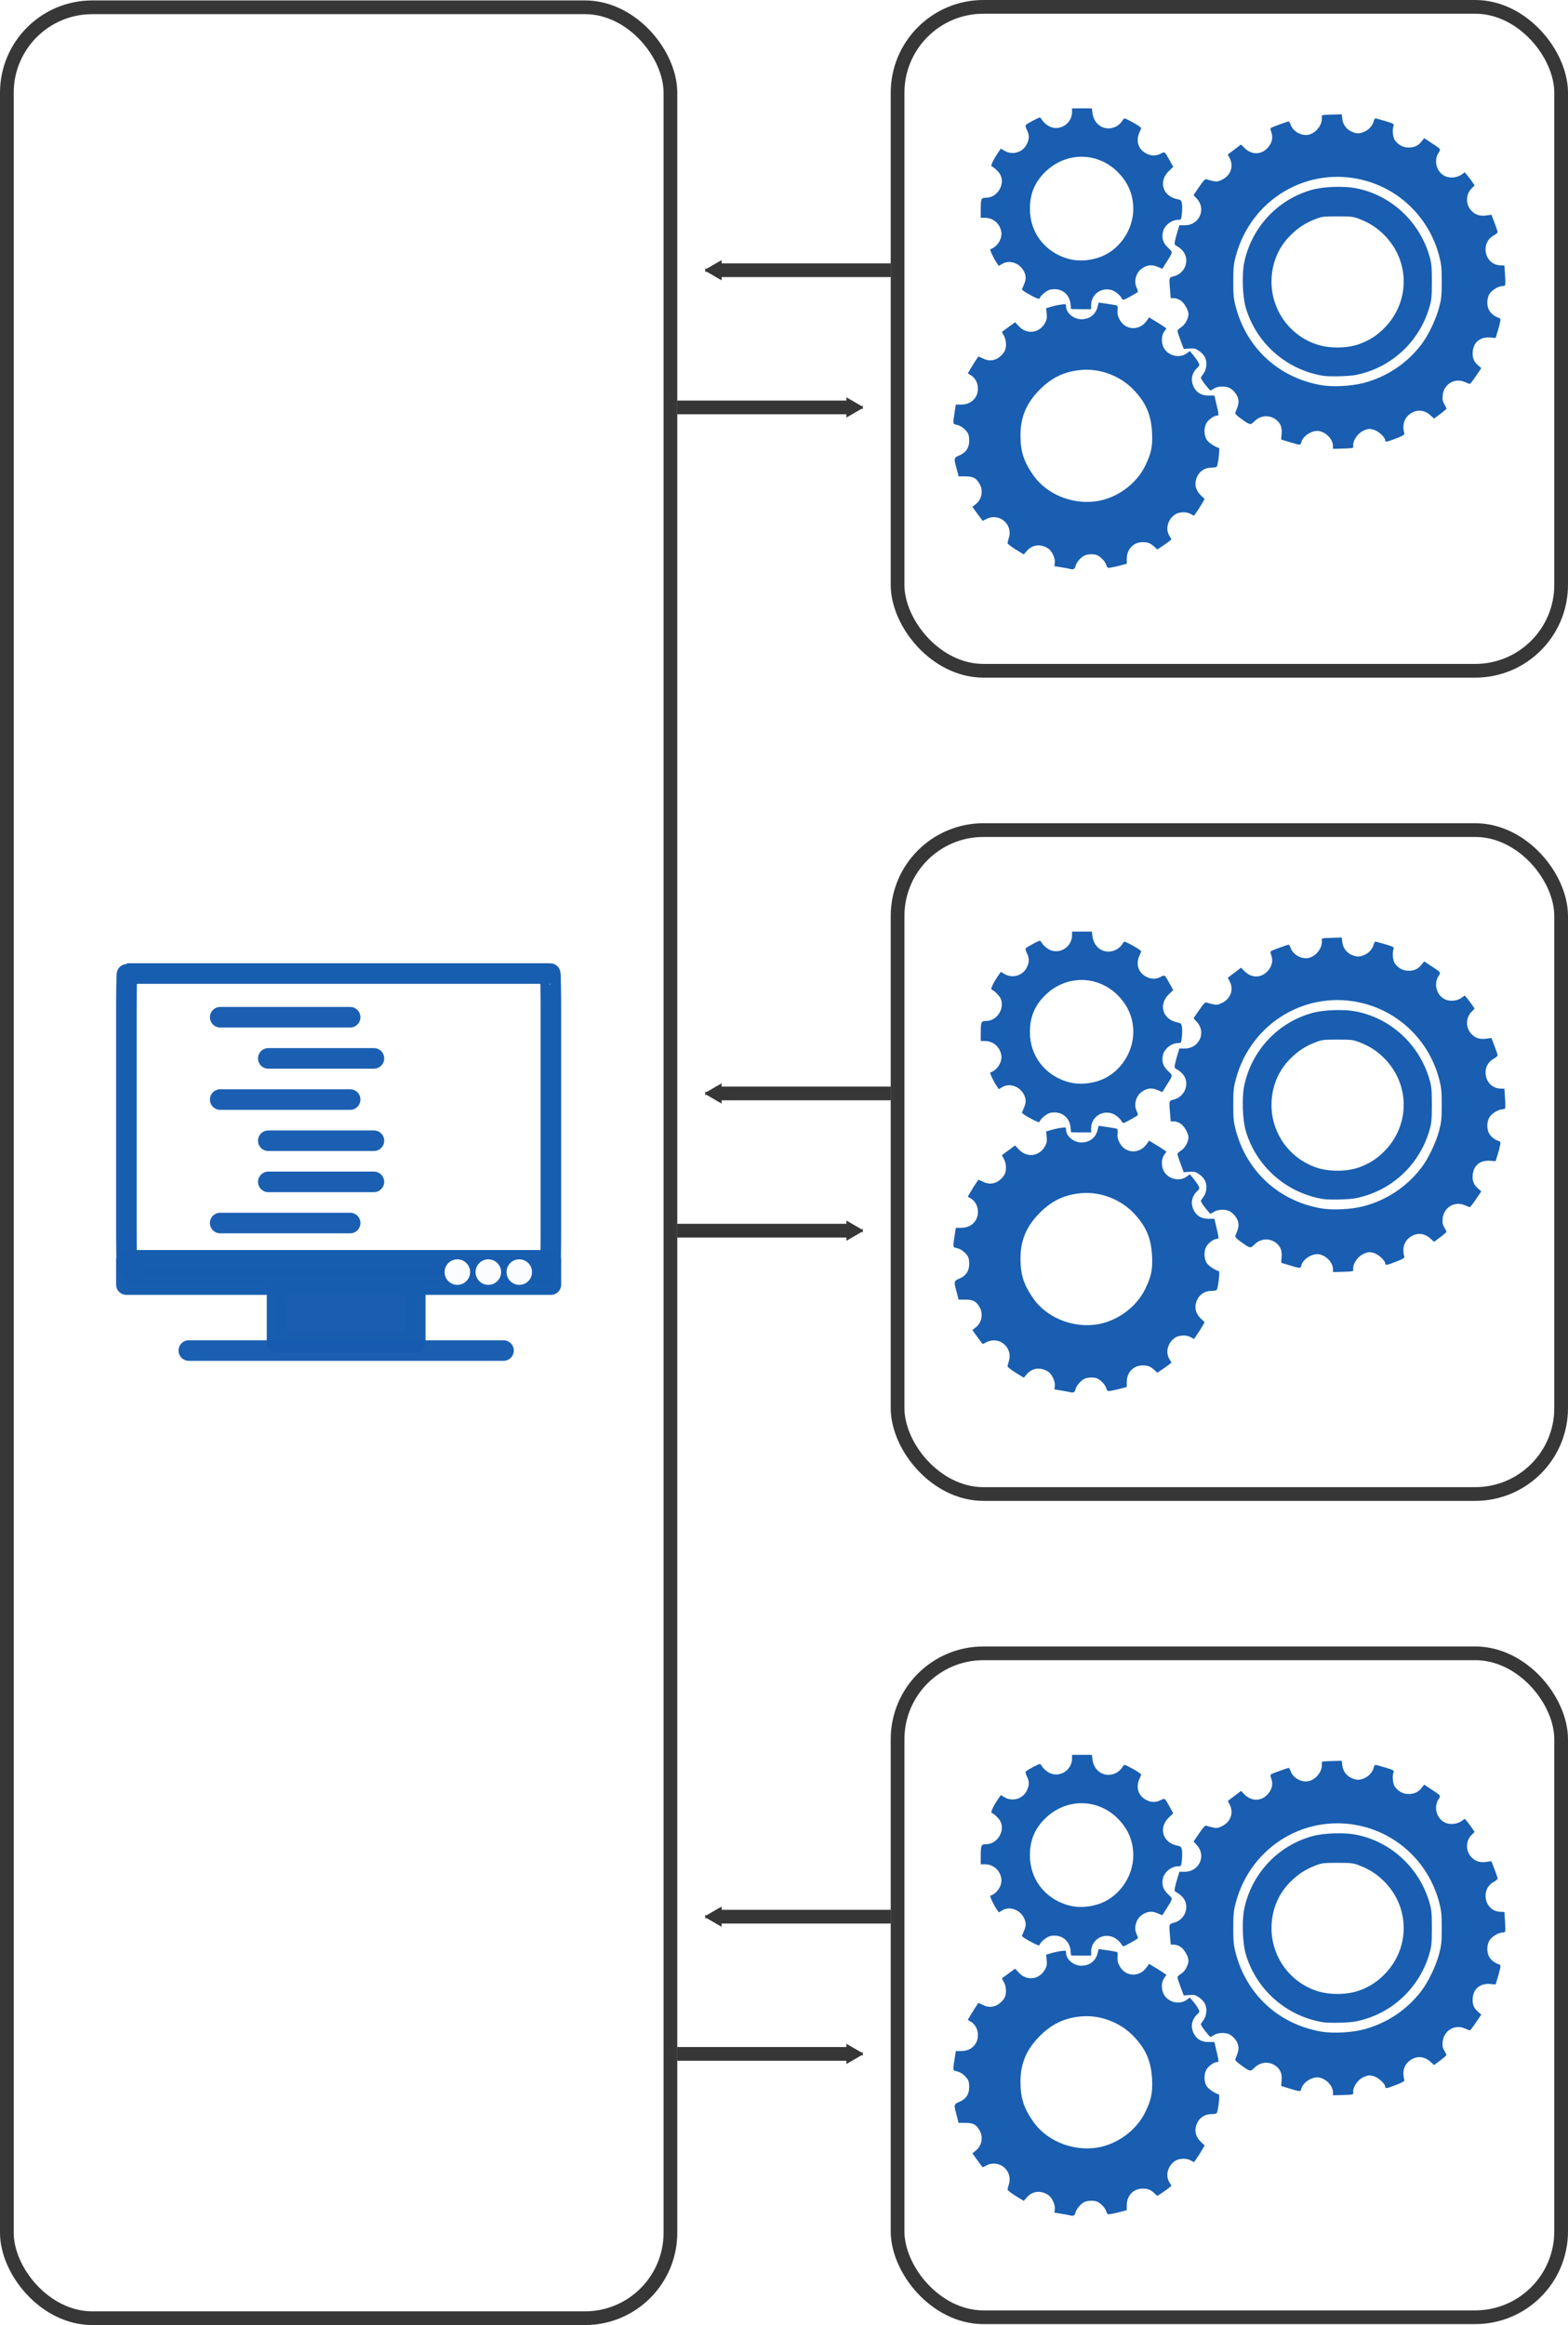 <?xml version="1.0" encoding="UTF-8" standalone="no"?>
<!-- Created with Inkscape (http://www.inkscape.org/) -->

<svg
   xmlns:dc="http://purl.org/dc/elements/1.1/"
   xmlns:cc="http://creativecommons.org/ns#"
   xmlns:rdf="http://www.w3.org/1999/02/22-rdf-syntax-ns#"
   xmlns:svg="http://www.w3.org/2000/svg"
   xmlns="http://www.w3.org/2000/svg"
   xmlns:sodipodi="http://sodipodi.sourceforge.net/DTD/sodipodi-0.dtd"
   xmlns:inkscape="http://www.inkscape.org/namespaces/inkscape"
   width="228.683mm"
   height="338.916mm"
   viewBox="0 0 810.293 1200.883"
   id="svg8537"
   version="1.1"
   inkscape:version="0.91 r13725"
   sodipodi:docname="multisys_central.svg">
  <defs
     id="defs8539">
    <marker
       inkscape:stockid="TriangleInM"
       orient="auto"
       refY="0"
       refX="0"
       id="TriangleInM"
       style="overflow:visible"
       inkscape:isstock="true">
      <path
         id="path13239"
         d="m 5.77,0 -8.65,5 0,-10 8.65,5 z"
         style="fill-rule:evenodd;stroke:#000000;stroke-width:1pt"
         transform="scale(-0.4,-0.4)"
         inkscape:connector-curvature="0" />
    </marker>
    <marker
       inkscape:stockid="TriangleOutM"
       orient="auto"
       refY="0"
       refX="0"
       id="TriangleOutM"
       style="overflow:visible"
       inkscape:isstock="true">
      <path
         id="path13248"
         d="m 5.77,0 -8.65,5 0,-10 8.65,5 z"
         style="fill-rule:evenodd;stroke:#000000;stroke-width:1pt"
         transform="scale(0.4,0.4)"
         inkscape:connector-curvature="0" />
    </marker>
    <marker
       inkscape:isstock="true"
       style="overflow:visible"
       id="marker16027"
       refX="0"
       refY="0"
       orient="auto"
       inkscape:stockid="TriangleOutM">
      <path
         inkscape:connector-curvature="0"
         transform="scale(0.4,0.4)"
         style="fill:#363636;fill-opacity:1;fill-rule:evenodd;stroke:#363636;stroke-width:1pt;stroke-opacity:1"
         d="m 5.77,0 -8.65,5 0,-10 8.65,5 z"
         id="path16029" />
    </marker>
    <marker
       inkscape:isstock="true"
       style="overflow:visible"
       id="marker15951"
       refX="0"
       refY="0"
       orient="auto"
       inkscape:stockid="TriangleOutM">
      <path
         inkscape:connector-curvature="0"
         transform="scale(0.4,0.4)"
         style="fill:#363636;fill-opacity:1;fill-rule:evenodd;stroke:#363636;stroke-width:1pt;stroke-opacity:1"
         d="m 5.77,0 -8.65,5 0,-10 8.65,5 z"
         id="path15953" />
    </marker>
    <marker
       inkscape:isstock="true"
       style="overflow:visible"
       id="marker15635"
       refX="0"
       refY="0"
       orient="auto"
       inkscape:stockid="TriangleOutM">
      <path
         inkscape:connector-curvature="0"
         transform="scale(0.4,0.4)"
         style="fill:#363636;fill-opacity:1;fill-rule:evenodd;stroke:#363636;stroke-width:1pt;stroke-opacity:1"
         d="m 5.77,0 -8.65,5 0,-10 8.65,5 z"
         id="path15637" />
    </marker>
    <marker
       inkscape:stockid="TriangleOutM"
       orient="auto"
       refY="0"
       refX="0"
       id="marker15293"
       style="overflow:visible"
       inkscape:isstock="true">
      <path
         id="path15295"
         d="m 5.77,0 -8.65,5 0,-10 8.65,5 z"
         style="fill:#363636;fill-opacity:1;fill-rule:evenodd;stroke:#363636;stroke-width:1pt;stroke-opacity:1"
         transform="scale(0.4,0.4)"
         inkscape:connector-curvature="0" />
    </marker>
    <marker
       inkscape:isstock="true"
       style="overflow:visible"
       id="marker15229"
       refX="0"
       refY="0"
       orient="auto"
       inkscape:stockid="TriangleInM">
      <path
         transform="scale(-0.4,-0.4)"
         style="fill:#363636;fill-opacity:1;fill-rule:evenodd;stroke:#363636;stroke-width:1pt;stroke-opacity:1"
         d="m 5.77,0 -8.65,5 0,-10 8.65,5 z"
         id="path15231"
         inkscape:connector-curvature="0" />
    </marker>
    <marker
       inkscape:stockid="TriangleOutM"
       orient="auto"
       refY="0"
       refX="0"
       id="marker13929"
       style="overflow:visible"
       inkscape:isstock="true"
       inkscape:collect="always">
      <path
         id="path13931"
         d="m 5.77,0 -8.65,5 0,-10 8.65,5 z"
         style="fill:#363636;fill-opacity:1;fill-rule:evenodd;stroke:#363636;stroke-width:1pt;stroke-opacity:1"
         transform="scale(0.4,0.4)"
         inkscape:connector-curvature="0" />
    </marker>
    <marker
       inkscape:isstock="true"
       style="overflow:visible"
       id="marker13791"
       refX="0"
       refY="0"
       orient="auto"
       inkscape:stockid="TriangleOutM">
      <path
         inkscape:connector-curvature="0"
         transform="scale(0.4,0.4)"
         style="fill:#363636;fill-opacity:1;fill-rule:evenodd;stroke:#363636;stroke-width:1pt;stroke-opacity:1"
         d="m 5.77,0 -8.65,5 0,-10 8.65,5 z"
         id="path13793" />
    </marker>
    <marker
       inkscape:isstock="true"
       style="overflow:visible"
       id="marker13581"
       refX="0"
       refY="0"
       orient="auto"
       inkscape:stockid="TriangleOutM">
      <path
         inkscape:connector-curvature="0"
         transform="scale(0.4,0.4)"
         style="fill:#363636;fill-opacity:1;fill-rule:evenodd;stroke:#363636;stroke-width:1pt;stroke-opacity:1"
         d="m 5.77,0 -8.65,5 0,-10 8.65,5 z"
         id="path13583" />
    </marker>
  </defs>
  <sodipodi:namedview
     id="base"
     pagecolor="#ffffff"
     bordercolor="#666666"
     borderopacity="1.0"
     inkscape:pageopacity="0.0"
     inkscape:pageshadow="2"
     inkscape:zoom="0.35"
     inkscape:cx="656.24973"
     inkscape:cy="581.29959"
     inkscape:document-units="px"
     inkscape:current-layer="layer1"
     showgrid="false"
     inkscape:window-width="1920"
     inkscape:window-height="1056"
     inkscape:window-x="0"
     inkscape:window-y="24"
     inkscape:window-maximized="1"
     fit-margin-top="0"
     fit-margin-left="0"
     fit-margin-right="0"
     fit-margin-bottom="0" />
  <g
     inkscape:label="Layer 1"
     inkscape:groupmode="layer"
     id="layer1"
     transform="translate(337.759,-145.934)">
    <rect
       style="opacity:0.99;fill:#000000;fill-opacity:0;stroke:#363636;stroke-width:7.087;stroke-linecap:round;stroke-linejoin:round;stroke-miterlimit:4;stroke-dasharray:none;stroke-dashoffset:0;stroke-opacity:1"
       id="rect8083"
       width="342.913"
       height="342.913"
       x="126.077"
       y="149.477"
       ry="44.375" />
    <path
       style="fill:#185daf;fill-opacity:0.992"
       d="m 214.949,439.717 c -0.285,-0.09 -2.162,-0.434 -4.171,-0.765 l -3.653,-0.602 0.202,-1.729 c 0.29,-2.48 -1.526,-6.256 -3.623,-7.535 -3.843,-2.344 -8,-1.825 -10.786,1.347 l -1.64,1.868 -4.242,-2.611 c -2.333,-1.436 -4.194,-2.922 -4.135,-3.301 0.059,-0.379 0.386,-1.633 0.726,-2.785 2.065,-6.993 -5.114,-12.945 -11.616,-9.63 l -1.925,0.982 -1.461,-1.889 c -0.803,-1.039 -2.004,-2.674 -2.669,-3.632 l -1.208,-1.743 1.695,-1.326 c 3.139,-2.456 4.024,-6.951 2.053,-10.418 -1.771,-3.115 -3.345,-3.96 -7.371,-3.96 l -3.516,0 -0.537,-2.075 c -0.295,-1.141 -0.754,-2.892 -1.019,-3.89 -0.874,-3.287 -0.672,-3.813 1.866,-4.856 3.495,-1.437 5.166,-3.909 5.166,-7.642 0,-2.205 -0.279,-3.358 -1.069,-4.417 -1.513,-2.027 -3.443,-3.357 -5.477,-3.776 -1.967,-0.405 -1.954,-0.304 -0.912,-6.926 l 0.551,-3.501 2.598,0 c 3.371,0 5.9,-1.237 7.515,-3.677 2.423,-3.661 1.358,-9.185 -2.194,-11.38 l -1.732,-1.07 1.588,-2.698 c 1.282,-2.179 2.579,-4.195 3.843,-5.976 0.065,-0.091 1.065,0.317 2.222,0.908 3.447,1.758 6.73,1.271 9.588,-1.423 0.813,-0.766 1.706,-1.977 1.985,-2.69 0.858,-2.197 0.595,-5.593 -0.589,-7.599 -0.606,-1.027 -1.034,-1.922 -0.951,-1.989 0.083,-0.067 1.641,-1.209 3.463,-2.538 l 3.312,-2.416 1.874,2.03 c 4.113,4.454 10.555,3.716 13.512,-1.546 0.99,-1.762 1.151,-2.629 0.914,-4.923 l -0.287,-2.785 2.616,-0.777 c 1.439,-0.427 3.756,-0.928 5.148,-1.113 2.414,-0.32 2.532,-0.279 2.534,0.898 0.006,3.405 3.89,6.674 7.933,6.678 4.21,0 7.335,-2.379 8.349,-6.365 l 0.572,-2.248 4.558,0.658 c 2.507,0.362 4.754,0.779 4.994,0.928 0.24,0.148 0.333,1.265 0.206,2.482 -0.169,1.628 0.087,2.828 0.97,4.544 3.009,5.845 10.448,6.178 14.221,0.639 l 1.091,-1.602 3.058,1.839 c 1.682,1.012 3.703,2.297 4.491,2.857 l 1.433,1.017 -1.155,1.623 c -1.588,2.23 -1.582,6.201 0.013,8.782 2.422,3.919 8.073,5.099 11.673,2.437 l 1.568,-1.159 1.708,2.028 c 0.939,1.115 2.106,2.764 2.592,3.663 0.881,1.628 0.877,1.642 -0.75,3.269 -2.862,2.862 -3.287,6.742 -1.128,10.293 1.54,2.533 3.893,3.73 7.335,3.732 l 2.939,0 1.081,4.603 c 1.31,5.578 1.315,5.77 0.173,5.773 -1.473,0 -4.21,1.935 -5.319,3.753 -1.458,2.391 -1.394,6.441 0.137,8.745 0.976,1.469 3.912,3.457 6.263,4.24 0.514,0.171 -0.276,7.506 -1.017,9.437 -0.163,0.424 -1.194,0.673 -2.79,0.673 -3.208,0 -5.888,1.585 -7.273,4.3 -1.865,3.655 -1.198,7.258 1.879,10.161 l 1.822,1.718 -1.433,2.473 c -0.788,1.36 -2.033,3.313 -2.767,4.34 l -1.334,1.868 -1.798,-0.992 c -2.245,-1.238 -6.186,-1.011 -8.19,0.473 -3.669,2.718 -4.817,7.428 -2.668,10.952 l 1.049,1.721 -1.181,0.997 c -0.649,0.548 -2.302,1.731 -3.671,2.629 l -2.49,1.633 -1.399,-1.305 c -2.091,-1.949 -3.399,-2.469 -6.216,-2.469 -4.688,0 -8.142,3.625 -8.147,8.55 l -0.002,2.585 -3.112,0.833 c -1.712,0.458 -3.975,0.97 -5.029,1.138 -1.806,0.287 -1.949,0.206 -2.476,-1.388 -0.579,-1.755 -2.556,-3.903 -4.52,-4.912 -1.588,-0.816 -5.126,-0.724 -6.87,0.177 -1.965,1.016 -4.171,3.709 -4.537,5.537 -0.283,1.417 -1.225,1.803 -3.02,1.238 z m 17.059,-35.527 c 9.392,-2.402 17.932,-9.246 22.023,-17.648 3.134,-6.437 3.881,-9.962 3.573,-16.846 -0.428,-9.562 -3.288,-16.096 -10.014,-22.883 -6.68,-6.74 -16.62,-10.509 -25.968,-9.846 -8.74,0.621 -15.481,3.685 -21.764,9.896 -7.178,7.095 -10.306,14.441 -10.269,24.12 0.031,8.275 1.762,13.543 6.773,20.611 7.545,10.642 22.553,15.946 35.646,12.597 z m 119.087,-27.765 c 0,-3.456 -3.342,-7.117 -7.154,-7.838 -3.472,-0.656 -8.395,2.436 -9.24,5.805 -0.394,1.568 -0.528,1.566 -5.946,-0.088 l -4.447,-1.357 0.232,-2.796 c 0.275,-3.313 -0.487,-5.446 -2.573,-7.2 -3.452,-2.905 -8.251,-2.653 -11.509,0.604 -2.073,2.073 -2.102,2.067 -7.196,-1.593 -2.05,-1.473 -2.871,-2.374 -2.65,-2.911 1.584,-3.861 1.861,-5.103 1.531,-6.863 -0.415,-2.211 -2.374,-4.761 -4.505,-5.863 -2.135,-1.104 -6.126,-0.965 -8.003,0.278 -0.856,0.567 -1.697,1.032 -1.868,1.034 -0.172,0 -1.436,-1.426 -2.809,-3.174 -1.706,-2.171 -2.346,-3.38 -2.021,-3.817 2.047,-2.758 2.497,-3.79 2.687,-6.149 0.25,-3.114 -1.004,-5.444 -4.039,-7.506 -1.494,-1.015 -2.301,-1.191 -4.709,-1.022 l -2.906,0.203 -1.632,-4.317 c -0.898,-2.374 -1.632,-4.639 -1.632,-5.033 0,-0.394 0.828,-1.204 1.839,-1.801 1.952,-1.152 3.834,-4.48 3.855,-6.817 0.018,-2.057 -2.144,-5.817 -4.085,-7.107 -0.969,-0.644 -2.51,-1.171 -3.425,-1.171 l -1.662,0 -0.335,-3.968 c -0.581,-6.873 -0.651,-6.624 2.05,-7.346 5.859,-1.567 8.297,-8.593 4.534,-13.065 -0.736,-0.875 -2.033,-1.949 -2.882,-2.389 -1.4,-0.724 -1.512,-0.97 -1.201,-2.629 0.189,-1.007 0.789,-3.273 1.333,-5.036 l 0.99,-3.205 2.801,0 c 7.401,0 11.184,-8.235 6.278,-13.666 l -1.764,-1.953 2.913,-4.258 c 2.214,-3.236 3.113,-4.171 3.747,-3.895 0.459,0.2 1.911,0.602 3.228,0.893 2.116,0.468 2.689,0.384 4.927,-0.725 4.376,-2.169 6.014,-6.825 3.876,-11.018 l -0.991,-1.943 3.407,-2.579 3.407,-2.579 1.824,1.824 c 3.47,3.47 8.262,3.591 11.576,0.292 2.5,-2.489 3.317,-5.414 2.321,-8.307 -0.657,-1.906 -0.644,-2.169 0.12,-2.568 1.098,-0.574 8.314,-3.162 8.817,-3.162 0.211,0 0.675,0.805 1.031,1.79 1.335,3.692 6.146,6.098 9.838,4.92 3.752,-1.196 6.702,-5.44 6.218,-8.943 -0.152,-1.099 0.023,-1.143 5.089,-1.285 l 5.247,-0.147 0.26,2.304 c 0.334,2.964 2.075,5.38 4.755,6.597 2.677,1.216 4.168,1.216 6.845,0 2.268,-1.03 4.068,-3.124 4.638,-5.397 0.193,-0.767 0.594,-1.395 0.892,-1.395 0.298,0 2.611,0.621 5.139,1.38 4.214,1.265 4.563,1.47 4.199,2.463 -0.74,2.017 -0.344,6.007 0.741,7.472 1.814,2.449 4.213,3.726 7.003,3.726 3.032,0 5.05,-0.946 6.808,-3.192 l 1.297,-1.657 3.287,2.173 c 5.709,3.774 5.408,3.356 4.027,5.59 -2.503,4.05 -0.829,9.822 3.436,11.846 2.53,1.2 6.252,0.867 8.544,-0.765 l 1.702,-1.212 1.256,1.518 c 0.691,0.835 1.833,2.364 2.539,3.397 l 1.284,1.879 -1.54,1.539 c -3.289,3.289 -3.172,8.678 0.258,11.913 2.015,1.9 4.343,2.511 7.67,2.012 l 2.283,-0.343 1.603,4.157 c 0.882,2.286 1.603,4.456 1.602,4.822 -5e-4,0.366 -0.869,1.132 -1.929,1.702 -7.298,3.928 -4.77,15.271 3.452,15.487 l 1.973,0.053 0.34,4.837 c 0.187,2.66 0.204,5.058 0.038,5.327 -0.166,0.269 -0.798,0.489 -1.405,0.489 -1.91,0 -5.272,1.988 -6.546,3.872 -1.473,2.176 -1.653,6.016 -0.397,8.445 0.889,1.718 2.94,3.39 4.913,4.003 1.069,0.332 1.174,0.597 0.874,2.197 -0.188,1.001 -0.79,3.273 -1.339,5.05 l -0.998,3.23 -2.787,-0.231 c -5.101,-0.423 -8.575,2.346 -9.042,7.207 -0.296,3.08 0.507,5.17 2.74,7.13 l 1.686,1.481 -2.777,4.093 c -1.527,2.251 -2.957,4.078 -3.176,4.06 -0.22,-0.018 -1.326,-0.451 -2.459,-0.962 -5.273,-2.381 -10.999,1.036 -11.562,6.899 -0.196,2.042 -0.012,3.017 0.85,4.477 0.606,1.027 1.101,2.063 1.101,2.304 0,0.241 -1.437,1.506 -3.193,2.811 l -3.192,2.372 -1.963,-1.774 c -3.3,-2.981 -7.529,-3.085 -10.947,-0.268 -2.718,2.24 -3.606,5.804 -2.446,9.822 0.155,0.536 -1.054,1.241 -4.191,2.443 -5.018,1.924 -5.705,2.038 -5.705,0.954 0,-1.533 -3.547,-4.77 -5.968,-5.448 -2.017,-0.565 -2.658,-0.533 -4.654,0.229 -3.456,1.32 -6.372,5.503 -5.875,8.428 0.144,0.848 -0.357,0.953 -5.157,1.087 l -5.316,0.148 0,-1.335 z m 15.759,-32.668 c 11.935,-3.106 22.485,-10.13 29.927,-19.924 3.581,-4.713 7.468,-12.812 9.114,-18.991 1.219,-4.577 1.379,-6.133 1.379,-13.473 0,-7.34 -0.159,-8.896 -1.379,-13.473 -5.097,-19.131 -19.906,-33.942 -38.864,-38.868 -28.994,-7.533 -58.257,9.733 -66.11,39.008 -1.189,4.431 -1.35,6.027 -1.35,13.332 0,7.305 0.162,8.901 1.35,13.332 5.685,21.192 22.179,36.268 43.91,40.135 5.926,1.055 15.656,0.578 22.023,-1.079 z m -20.945,-3.733 c -19.051,-3.164 -34.676,-17.016 -39.965,-35.43 -1.597,-5.561 -1.98,-16.9 -0.772,-22.863 3.704,-18.282 17.397,-32.951 35.319,-37.838 5.82,-1.587 16.039,-1.952 22.199,-0.792 18.217,3.429 33.122,17.165 38.307,35.301 1.026,3.591 1.186,5.336 1.186,12.966 0,7.63 -0.16,9.375 -1.186,12.966 -5.201,18.194 -19.987,31.791 -38.407,35.318 -3.481,0.666 -13.556,0.891 -16.681,0.372 z m 18.842,-16.412 c 5.047,-1.832 8.939,-4.315 12.773,-8.149 13.47,-13.47 13.47,-34.72 0,-48.19 -3.779,-3.778 -7.591,-6.23 -12.819,-8.242 -3.205,-1.234 -4.146,-1.346 -11.276,-1.346 -7.13,0 -8.072,0.112 -11.276,1.346 -5.363,2.064 -9.087,4.492 -13.184,8.592 -6.252,6.258 -9.636,14.578 -9.658,23.745 -0.036,14.719 9.375,27.806 23.335,32.452 6.575,2.188 15.742,2.102 22.105,-0.208 z m -149.049,-18.111 c -0.015,-0.07 -0.112,-1.126 -0.217,-2.344 -0.472,-5.456 -4.856,-8.712 -10.345,-7.683 -1.805,0.338 -5.076,2.938 -5.602,4.451 -0.222,0.639 -0.863,0.475 -3.58,-0.915 -1.82,-0.931 -3.838,-2.102 -4.483,-2.601 l -1.174,-0.908 1.116,-2.641 c 0.784,-1.856 1.017,-3.165 0.783,-4.401 -1.08,-5.715 -7.501,-8.996 -12.108,-6.187 l -1.665,1.015 -0.992,-1.406 c -1.666,-2.362 -3.873,-7.059 -3.393,-7.222 3.602,-1.217 6.238,-5.421 5.635,-8.989 -0.716,-4.237 -4.206,-7.238 -8.416,-7.238 l -2.212,0 0.007,-4.02 c 0.01,-5.939 0.195,-6.353 2.829,-6.353 5.707,0 9.906,-6.845 7.296,-11.893 -0.75,-1.451 -3.303,-3.897 -4.474,-4.287 -0.686,-0.229 0.806,-3.455 3.238,-7.006 l 1.494,-2.182 1.888,1.114 c 4.14,2.442 9.468,0.864 11.541,-3.418 1.346,-2.78 1.358,-4.745 0.047,-7.317 -0.639,-1.253 -0.85,-2.228 -0.558,-2.579 0.258,-0.311 2.026,-1.379 3.929,-2.374 3.358,-1.756 3.478,-1.779 4.059,-0.788 1.159,1.98 3.567,3.897 5.572,4.437 5.16,1.389 10.326,-2.613 10.326,-8.001 l 0,-1.867 5.12,0 5.12,0 0.336,2.531 c 0.838,6.319 6.748,9.61 12.233,6.811 1.111,-0.567 2.436,-1.734 2.944,-2.593 0.508,-0.859 1.132,-1.562 1.387,-1.562 0.62,0 6.012,2.911 7.488,4.042 l 1.174,0.9 -1.116,2.641 c -1.8,4.261 -0.325,8.518 3.654,10.549 2.584,1.318 4.964,1.345 7.44,0.082 2.208,-1.126 2.078,-1.223 4.68,3.498 l 1.82,3.301 -2.227,2.145 c -5.606,5.4 -3.214,13.149 4.506,14.597 1.641,0.308 1.922,0.583 2.221,2.179 0.189,1.005 0.183,3.317 -0.012,5.138 -0.346,3.231 -0.391,3.311 -1.867,3.311 -3.618,0 -7.349,3.031 -7.999,6.498 -0.598,3.19 0.187,5.497 2.692,7.9 2.604,2.499 2.664,2.004 -0.935,7.723 l -2.008,3.191 -2.505,-1.058 c -2.921,-1.234 -5.221,-1.004 -7.911,0.794 -3.259,2.177 -4.508,6.88 -2.737,10.306 0.452,0.874 0.627,1.775 0.389,2.001 -0.238,0.226 -2.037,1.287 -3.997,2.357 -3.393,1.852 -3.59,1.898 -4.114,0.955 -1.075,-1.933 -3.328,-3.758 -5.41,-4.382 -5.288,-1.584 -10.51,2.278 -10.51,7.774 l 0,2.1 -5.187,0 c -2.853,0 -5.198,-0.059 -5.213,-0.13 z m 13.839,-26.38 c 10.6,-3.274 18.343,-13.977 18.343,-25.355 0,-7.2 -2.64,-13.524 -7.848,-18.801 -10.391,-10.528 -26.454,-10.784 -37.257,-0.593 -5.705,5.382 -8.316,11.482 -8.316,19.433 0,11.96 7.322,21.838 18.931,25.539 4.969,1.584 10.545,1.507 16.147,-0.224 z"
       id="path9977"
       inkscape:connector-curvature="0" />
    <rect
       ry="44.375"
       y="574.674"
       x="126.077"
       height="342.913"
       width="342.913"
       id="rect13415"
       style="opacity:0.99;fill:#000000;fill-opacity:0;stroke:#363636;stroke-width:7.087;stroke-linecap:round;stroke-linejoin:round;stroke-miterlimit:4;stroke-dasharray:none;stroke-dashoffset:0;stroke-opacity:1" />
    <path
       inkscape:connector-curvature="0"
       id="path13417"
       d="m 214.949,864.914 c -0.285,-0.09 -2.162,-0.434 -4.171,-0.765 l -3.653,-0.602 0.202,-1.729 c 0.29,-2.48 -1.526,-6.256 -3.623,-7.535 -3.843,-2.344 -8,-1.825 -10.786,1.347 l -1.64,1.868 -4.242,-2.611 c -2.333,-1.436 -4.194,-2.922 -4.135,-3.301 0.059,-0.379 0.386,-1.633 0.726,-2.785 2.065,-6.993 -5.114,-12.945 -11.616,-9.63 l -1.925,0.982 -1.461,-1.889 c -0.803,-1.039 -2.004,-2.674 -2.669,-3.632 l -1.208,-1.743 1.695,-1.326 c 3.139,-2.456 4.024,-6.951 2.053,-10.418 -1.771,-3.115 -3.345,-3.96 -7.371,-3.96 l -3.516,0 -0.537,-2.075 c -0.295,-1.141 -0.754,-2.892 -1.019,-3.89 -0.874,-3.287 -0.672,-3.813 1.866,-4.856 3.495,-1.437 5.166,-3.909 5.166,-7.642 0,-2.205 -0.279,-3.358 -1.069,-4.417 -1.513,-2.027 -3.443,-3.357 -5.477,-3.776 -1.967,-0.405 -1.954,-0.304 -0.912,-6.926 l 0.551,-3.501 2.598,0 c 3.371,0 5.9,-1.237 7.515,-3.677 2.423,-3.661 1.358,-9.185 -2.194,-11.38 l -1.732,-1.07 1.588,-2.698 c 1.282,-2.179 2.579,-4.195 3.843,-5.976 0.065,-0.091 1.065,0.317 2.222,0.908 3.447,1.758 6.73,1.271 9.588,-1.423 0.813,-0.766 1.706,-1.977 1.985,-2.69 0.858,-2.197 0.595,-5.593 -0.589,-7.599 -0.606,-1.027 -1.034,-1.922 -0.951,-1.989 0.083,-0.067 1.641,-1.209 3.463,-2.538 l 3.312,-2.416 1.874,2.03 c 4.113,4.454 10.555,3.716 13.512,-1.546 0.99,-1.762 1.151,-2.629 0.914,-4.923 l -0.287,-2.785 2.616,-0.777 c 1.439,-0.427 3.756,-0.928 5.148,-1.113 2.414,-0.32 2.532,-0.279 2.534,0.898 0.006,3.405 3.89,6.674 7.933,6.678 4.21,0 7.335,-2.379 8.349,-6.365 l 0.572,-2.248 4.558,0.658 c 2.507,0.362 4.754,0.779 4.994,0.928 0.24,0.148 0.333,1.265 0.206,2.482 -0.169,1.628 0.087,2.828 0.97,4.544 3.009,5.845 10.447,6.178 14.221,0.639 l 1.091,-1.602 3.058,1.839 c 1.682,1.012 3.703,2.297 4.491,2.857 l 1.433,1.017 -1.155,1.623 c -1.588,2.23 -1.582,6.201 0.013,8.782 2.422,3.919 8.073,5.099 11.673,2.437 l 1.568,-1.159 1.708,2.028 c 0.939,1.115 2.106,2.764 2.592,3.663 0.881,1.628 0.877,1.642 -0.75,3.269 -2.862,2.862 -3.287,6.742 -1.128,10.293 1.54,2.533 3.893,3.73 7.335,3.732 l 2.939,0 1.081,4.603 c 1.31,5.578 1.315,5.77 0.173,5.773 -1.473,0 -4.21,1.935 -5.319,3.753 -1.458,2.391 -1.394,6.441 0.137,8.745 0.976,1.469 3.912,3.457 6.263,4.24 0.514,0.171 -0.276,7.506 -1.017,9.437 -0.163,0.424 -1.194,0.673 -2.79,0.673 -3.208,0 -5.888,1.585 -7.273,4.3 -1.865,3.655 -1.198,7.258 1.879,10.161 l 1.822,1.718 -1.433,2.473 c -0.788,1.36 -2.033,3.313 -2.767,4.34 l -1.334,1.868 -1.798,-0.992 c -2.245,-1.238 -6.186,-1.011 -8.19,0.473 -3.669,2.718 -4.817,7.428 -2.668,10.952 l 1.049,1.721 -1.181,0.997 c -0.649,0.548 -2.302,1.731 -3.671,2.629 l -2.49,1.633 -1.399,-1.305 c -2.091,-1.949 -3.399,-2.469 -6.216,-2.469 -4.688,0 -8.142,3.625 -8.147,8.55 l -0.002,2.585 -3.112,0.833 c -1.712,0.458 -3.975,0.97 -5.029,1.138 -1.806,0.287 -1.949,0.206 -2.476,-1.388 -0.579,-1.755 -2.556,-3.903 -4.52,-4.912 -1.588,-0.816 -5.126,-0.724 -6.87,0.177 -1.965,1.016 -4.171,3.709 -4.537,5.537 -0.283,1.417 -1.225,1.803 -3.02,1.238 z m 17.059,-35.527 c 9.392,-2.402 17.932,-9.246 22.023,-17.648 3.134,-6.437 3.881,-9.962 3.573,-16.846 -0.428,-9.562 -3.288,-16.096 -10.014,-22.883 -6.68,-6.74 -16.62,-10.509 -25.968,-9.846 -8.74,0.621 -15.481,3.685 -21.764,9.896 -7.178,7.095 -10.306,14.441 -10.269,24.12 0.031,8.275 1.762,13.543 6.773,20.611 7.545,10.642 22.553,15.946 35.646,12.597 z m 119.087,-27.765 c 0,-3.456 -3.342,-7.117 -7.154,-7.838 -3.472,-0.656 -8.395,2.436 -9.24,5.806 -0.394,1.568 -0.528,1.566 -5.946,-0.088 l -4.447,-1.357 0.232,-2.796 c 0.275,-3.313 -0.487,-5.446 -2.573,-7.2 -3.452,-2.905 -8.251,-2.653 -11.509,0.604 -2.073,2.073 -2.102,2.067 -7.196,-1.593 -2.05,-1.473 -2.871,-2.374 -2.65,-2.911 1.584,-3.861 1.861,-5.103 1.531,-6.863 -0.415,-2.211 -2.374,-4.761 -4.505,-5.863 -2.135,-1.104 -6.126,-0.965 -8.003,0.278 -0.856,0.567 -1.697,1.032 -1.868,1.034 -0.172,0 -1.436,-1.426 -2.809,-3.174 -1.706,-2.171 -2.346,-3.38 -2.021,-3.817 2.047,-2.758 2.497,-3.79 2.687,-6.149 0.25,-3.114 -1.004,-5.444 -4.039,-7.506 -1.494,-1.015 -2.301,-1.191 -4.709,-1.022 l -2.906,0.203 -1.632,-4.317 c -0.898,-2.374 -1.632,-4.639 -1.632,-5.033 0,-0.394 0.828,-1.204 1.839,-1.801 1.952,-1.152 3.834,-4.48 3.855,-6.817 0.018,-2.057 -2.144,-5.817 -4.085,-7.107 -0.969,-0.644 -2.51,-1.171 -3.425,-1.171 l -1.662,0 -0.335,-3.968 c -0.581,-6.873 -0.651,-6.624 2.05,-7.346 5.859,-1.567 8.297,-8.593 4.534,-13.065 -0.736,-0.875 -2.033,-1.949 -2.882,-2.389 -1.4,-0.724 -1.512,-0.97 -1.201,-2.629 0.189,-1.007 0.789,-3.273 1.333,-5.036 l 0.99,-3.205 2.801,0 c 7.401,0 11.184,-8.235 6.278,-13.666 l -1.764,-1.953 2.913,-4.258 c 2.214,-3.236 3.113,-4.171 3.747,-3.895 0.459,0.2 1.911,0.602 3.228,0.893 2.116,0.468 2.689,0.384 4.927,-0.725 4.376,-2.169 6.014,-6.825 3.876,-11.018 l -0.991,-1.943 3.407,-2.579 3.407,-2.579 1.824,1.824 c 3.47,3.47 8.262,3.591 11.576,0.292 2.5,-2.489 3.317,-5.414 2.321,-8.307 -0.657,-1.906 -0.644,-2.169 0.12,-2.568 1.098,-0.574 8.314,-3.162 8.817,-3.162 0.211,0 0.675,0.805 1.031,1.79 1.335,3.692 6.146,6.098 9.838,4.92 3.752,-1.196 6.702,-5.44 6.218,-8.943 -0.152,-1.099 0.023,-1.143 5.089,-1.285 l 5.247,-0.147 0.26,2.304 c 0.334,2.964 2.075,5.38 4.755,6.597 2.677,1.216 4.168,1.216 6.845,0 2.268,-1.03 4.068,-3.124 4.638,-5.397 0.193,-0.767 0.594,-1.395 0.892,-1.395 0.298,0 2.611,0.621 5.139,1.38 4.214,1.265 4.563,1.47 4.199,2.463 -0.74,2.017 -0.344,6.007 0.741,7.472 1.814,2.449 4.213,3.726 7.003,3.726 3.032,0 5.05,-0.946 6.808,-3.192 l 1.297,-1.657 3.287,2.173 c 5.709,3.774 5.408,3.356 4.027,5.59 -2.503,4.05 -0.829,9.822 3.436,11.846 2.53,1.2 6.252,0.867 8.544,-0.765 l 1.702,-1.212 1.256,1.518 c 0.691,0.835 1.833,2.364 2.539,3.397 l 1.284,1.879 -1.54,1.539 c -3.289,3.289 -3.172,8.678 0.258,11.913 2.015,1.9 4.343,2.511 7.67,2.012 l 2.283,-0.343 1.603,4.157 c 0.882,2.286 1.603,4.456 1.602,4.822 -5e-4,0.366 -0.869,1.132 -1.929,1.702 -7.298,3.928 -4.77,15.271 3.452,15.487 l 1.973,0.053 0.34,4.837 c 0.187,2.66 0.204,5.058 0.038,5.327 -0.166,0.269 -0.798,0.489 -1.405,0.489 -1.91,0 -5.272,1.988 -6.546,3.872 -1.473,2.176 -1.653,6.016 -0.397,8.445 0.889,1.718 2.94,3.39 4.913,4.003 1.069,0.332 1.174,0.597 0.874,2.197 -0.188,1.001 -0.79,3.273 -1.339,5.05 l -0.998,3.23 -2.787,-0.231 c -5.101,-0.423 -8.575,2.346 -9.042,7.207 -0.296,3.08 0.507,5.17 2.74,7.13 l 1.686,1.481 -2.777,4.093 c -1.527,2.251 -2.957,4.078 -3.176,4.06 -0.22,-0.018 -1.326,-0.451 -2.459,-0.962 -5.273,-2.381 -10.999,1.036 -11.562,6.899 -0.196,2.042 -0.012,3.017 0.85,4.477 0.606,1.027 1.101,2.063 1.101,2.304 0,0.241 -1.437,1.506 -3.193,2.811 l -3.192,2.372 -1.963,-1.774 c -3.3,-2.981 -7.529,-3.085 -10.947,-0.268 -2.718,2.24 -3.606,5.804 -2.446,9.822 0.155,0.536 -1.054,1.241 -4.191,2.443 -5.018,1.924 -5.705,2.038 -5.705,0.954 0,-1.533 -3.547,-4.77 -5.968,-5.448 -2.017,-0.565 -2.658,-0.533 -4.654,0.229 -3.456,1.32 -6.372,5.503 -5.875,8.428 0.144,0.848 -0.357,0.953 -5.157,1.087 l -5.316,0.148 0,-1.335 z m 15.758,-32.668 c 11.935,-3.106 22.485,-10.13 29.927,-19.924 3.581,-4.713 7.468,-12.812 9.114,-18.991 1.219,-4.577 1.379,-6.133 1.379,-13.473 0,-7.34 -0.159,-8.896 -1.379,-13.473 -5.097,-19.131 -19.906,-33.942 -38.865,-38.868 -28.994,-7.533 -58.257,9.733 -66.11,39.008 -1.189,4.431 -1.35,6.027 -1.35,13.332 0,7.305 0.162,8.901 1.35,13.332 5.685,21.192 22.179,36.268 43.91,40.135 5.926,1.055 15.656,0.578 22.023,-1.079 z m -20.945,-3.733 c -19.051,-3.164 -34.676,-17.016 -39.965,-35.43 -1.597,-5.561 -1.98,-16.9 -0.772,-22.863 3.704,-18.282 17.397,-32.951 35.319,-37.838 5.82,-1.587 16.038,-1.952 22.198,-0.792 18.217,3.429 33.122,17.165 38.307,35.301 1.026,3.591 1.186,5.336 1.186,12.966 0,7.63 -0.16,9.375 -1.186,12.966 -5.201,18.194 -19.987,31.791 -38.407,35.317 -3.481,0.666 -13.556,0.891 -16.681,0.372 z m 18.842,-16.412 c 5.047,-1.832 8.939,-4.315 12.773,-8.149 13.47,-13.47 13.47,-34.72 0,-48.19 -3.779,-3.778 -7.591,-6.23 -12.819,-8.242 -3.205,-1.234 -4.146,-1.346 -11.276,-1.346 -7.13,0 -8.072,0.112 -11.276,1.346 -5.363,2.064 -9.087,4.492 -13.184,8.592 -6.252,6.258 -9.636,14.578 -9.658,23.745 -0.036,14.719 9.375,27.806 23.335,32.452 6.575,2.188 15.742,2.102 22.105,-0.208 z M 215.701,730.699 c -0.015,-0.07 -0.112,-1.126 -0.217,-2.344 -0.472,-5.456 -4.856,-8.712 -10.345,-7.683 -1.805,0.338 -5.076,2.938 -5.602,4.451 -0.222,0.639 -0.863,0.475 -3.58,-0.915 -1.82,-0.931 -3.838,-2.102 -4.483,-2.601 l -1.174,-0.908 1.116,-2.641 c 0.784,-1.856 1.017,-3.165 0.783,-4.401 -1.08,-5.715 -7.501,-8.996 -12.108,-6.187 l -1.665,1.015 -0.992,-1.406 c -1.666,-2.362 -3.873,-7.059 -3.393,-7.222 3.602,-1.217 6.238,-5.421 5.635,-8.989 -0.716,-4.237 -4.206,-7.238 -8.416,-7.238 l -2.212,0 0.007,-4.02 c 0.01,-5.939 0.195,-6.353 2.829,-6.353 5.707,0 9.906,-6.845 7.296,-11.893 -0.75,-1.451 -3.303,-3.897 -4.474,-4.287 -0.686,-0.229 0.806,-3.455 3.238,-7.006 l 1.494,-2.182 1.888,1.114 c 4.14,2.442 9.468,0.864 11.541,-3.418 1.346,-2.78 1.358,-4.745 0.047,-7.317 -0.639,-1.253 -0.85,-2.228 -0.558,-2.579 0.258,-0.311 2.026,-1.379 3.929,-2.374 3.358,-1.756 3.478,-1.779 4.059,-0.788 1.159,1.98 3.567,3.897 5.572,4.437 5.16,1.389 10.326,-2.613 10.326,-8.001 l 0,-1.867 5.12,0 5.12,0 0.336,2.531 c 0.838,6.319 6.748,9.61 12.233,6.811 1.111,-0.567 2.436,-1.734 2.944,-2.593 0.508,-0.859 1.132,-1.562 1.387,-1.562 0.62,0 6.012,2.911 7.488,4.042 l 1.174,0.9 -1.116,2.641 c -1.8,4.261 -0.325,8.518 3.654,10.549 2.584,1.318 4.964,1.345 7.44,0.082 2.208,-1.126 2.078,-1.223 4.68,3.498 l 1.82,3.301 -2.227,2.145 c -5.606,5.4 -3.214,13.149 4.506,14.597 1.641,0.308 1.922,0.583 2.221,2.179 0.189,1.005 0.183,3.317 -0.012,5.138 -0.346,3.231 -0.391,3.311 -1.867,3.311 -3.618,0 -7.349,3.031 -7.999,6.498 -0.598,3.19 0.187,5.497 2.692,7.9 2.604,2.499 2.664,2.004 -0.935,7.723 l -2.008,3.191 -2.505,-1.058 c -2.921,-1.234 -5.221,-1.004 -7.911,0.794 -3.259,2.177 -4.508,6.88 -2.737,10.306 0.452,0.874 0.627,1.775 0.389,2.001 -0.238,0.226 -2.037,1.287 -3.997,2.357 -3.393,1.852 -3.59,1.898 -4.114,0.955 -1.075,-1.933 -3.328,-3.758 -5.41,-4.382 -5.288,-1.584 -10.51,2.278 -10.51,7.774 l 0,2.1 -5.187,0 c -2.853,0 -5.198,-0.059 -5.213,-0.13 z m 13.839,-26.38 c 10.6,-3.274 18.343,-13.977 18.343,-25.355 0,-7.2 -2.64,-13.524 -7.848,-18.801 -10.391,-10.528 -26.454,-10.784 -37.257,-0.593 -5.705,5.382 -8.316,11.482 -8.316,19.433 0,11.96 7.322,21.838 18.931,25.539 4.969,1.584 10.545,1.507 16.147,-0.224 z"
       style="fill:#185daf;fill-opacity:0.992" />
    <rect
       style="opacity:0.99;fill:#000000;fill-opacity:0;stroke:#363636;stroke-width:7.087;stroke-linecap:round;stroke-linejoin:round;stroke-miterlimit:4;stroke-dasharray:none;stroke-dashoffset:0;stroke-opacity:1"
       id="rect13433"
       width="342.913"
       height="342.913"
       x="126.077"
       y="999.871"
       ry="44.375" />
    <path
       style="fill:#185daf;fill-opacity:0.992"
       d="m 214.949,1290.111 c -0.285,-0.09 -2.163,-0.434 -4.171,-0.765 l -3.653,-0.602 0.202,-1.729 c 0.289,-2.48 -1.526,-6.256 -3.623,-7.535 -3.844,-2.344 -8,-1.825 -10.786,1.347 l -1.64,1.868 -4.242,-2.611 c -2.333,-1.436 -4.194,-2.922 -4.135,-3.301 0.059,-0.379 0.386,-1.633 0.726,-2.785 2.065,-6.993 -5.114,-12.945 -11.616,-9.63 l -1.925,0.982 -1.461,-1.889 c -0.803,-1.039 -2.004,-2.674 -2.669,-3.632 l -1.208,-1.743 1.695,-1.326 c 3.139,-2.456 4.024,-6.951 2.053,-10.418 -1.771,-3.115 -3.345,-3.96 -7.37,-3.96 l -3.516,0 -0.537,-2.075 c -0.295,-1.141 -0.754,-2.892 -1.02,-3.89 -0.874,-3.287 -0.671,-3.813 1.866,-4.856 3.495,-1.437 5.166,-3.909 5.166,-7.642 0,-2.205 -0.279,-3.358 -1.069,-4.417 -1.513,-2.027 -3.443,-3.357 -5.478,-3.776 -1.967,-0.405 -1.954,-0.304 -0.912,-6.926 l 0.551,-3.501 2.598,0 c 3.371,0 5.9,-1.237 7.515,-3.677 2.423,-3.661 1.357,-9.185 -2.194,-11.38 l -1.732,-1.07 1.588,-2.698 c 1.282,-2.179 2.579,-4.195 3.843,-5.976 0.065,-0.091 1.065,0.317 2.222,0.908 3.447,1.758 6.73,1.271 9.588,-1.423 0.813,-0.766 1.706,-1.977 1.985,-2.69 0.858,-2.197 0.595,-5.593 -0.589,-7.599 -0.606,-1.027 -1.034,-1.922 -0.951,-1.989 0.083,-0.067 1.641,-1.209 3.463,-2.538 l 3.312,-2.416 1.874,2.03 c 4.112,4.454 10.555,3.716 13.512,-1.546 0.99,-1.762 1.151,-2.629 0.914,-4.923 l -0.287,-2.785 2.616,-0.777 c 1.439,-0.427 3.756,-0.928 5.148,-1.113 2.414,-0.32 2.532,-0.279 2.534,0.898 0.01,3.405 3.89,6.674 7.933,6.678 4.21,0 7.335,-2.379 8.349,-6.365 l 0.572,-2.248 4.558,0.658 c 2.507,0.362 4.754,0.779 4.994,0.928 0.24,0.148 0.333,1.265 0.206,2.482 -0.169,1.628 0.087,2.828 0.97,4.544 3.009,5.845 10.448,6.178 14.221,0.639 l 1.091,-1.602 3.058,1.839 c 1.682,1.012 3.703,2.297 4.491,2.857 l 1.433,1.017 -1.155,1.623 c -1.588,2.23 -1.582,6.201 0.013,8.782 2.422,3.919 8.073,5.099 11.673,2.437 l 1.568,-1.159 1.708,2.028 c 0.939,1.115 2.106,2.764 2.592,3.663 0.881,1.628 0.877,1.642 -0.75,3.269 -2.862,2.862 -3.287,6.742 -1.128,10.293 1.54,2.533 3.893,3.73 7.335,3.732 l 2.939,0 1.081,4.603 c 1.31,5.578 1.315,5.77 0.173,5.773 -1.473,0 -4.21,1.935 -5.319,3.753 -1.458,2.391 -1.395,6.441 0.137,8.745 0.976,1.469 3.912,3.457 6.263,4.24 0.514,0.171 -0.276,7.506 -1.017,9.437 -0.163,0.424 -1.194,0.673 -2.79,0.673 -3.208,0 -5.888,1.585 -7.273,4.3 -1.865,3.655 -1.198,7.258 1.879,10.161 l 1.822,1.718 -1.433,2.473 c -0.788,1.36 -2.033,3.313 -2.767,4.34 l -1.334,1.868 -1.798,-0.992 c -2.245,-1.238 -6.186,-1.011 -8.19,0.473 -3.669,2.718 -4.817,7.428 -2.668,10.952 l 1.049,1.721 -1.181,0.997 c -0.649,0.548 -2.301,1.731 -3.671,2.629 l -2.49,1.633 -1.399,-1.305 c -2.091,-1.95 -3.398,-2.469 -6.216,-2.469 -4.688,0 -8.142,3.625 -8.147,8.55 l 0,2.585 -3.112,0.833 c -1.712,0.458 -3.974,0.97 -5.029,1.138 -1.806,0.287 -1.949,0.206 -2.476,-1.388 -0.579,-1.755 -2.556,-3.903 -4.52,-4.912 -1.588,-0.816 -5.126,-0.724 -6.87,0.177 -1.965,1.016 -4.171,3.709 -4.537,5.537 -0.283,1.417 -1.225,1.803 -3.02,1.238 z m 17.059,-35.527 c 9.392,-2.402 17.933,-9.246 22.023,-17.648 3.134,-6.437 3.881,-9.962 3.573,-16.846 -0.428,-9.562 -3.288,-16.096 -10.014,-22.883 -6.68,-6.74 -16.62,-10.509 -25.968,-9.846 -8.74,0.621 -15.481,3.685 -21.764,9.896 -7.178,7.095 -10.306,14.441 -10.269,24.12 0.031,8.275 1.762,13.543 6.774,20.611 7.545,10.642 22.553,15.946 35.646,12.597 z m 119.087,-27.765 c 0,-3.456 -3.342,-7.117 -7.154,-7.838 -3.472,-0.656 -8.395,2.436 -9.24,5.806 -0.394,1.568 -0.528,1.566 -5.946,-0.088 l -4.447,-1.357 0.232,-2.796 c 0.275,-3.313 -0.487,-5.446 -2.573,-7.2 -3.452,-2.905 -8.251,-2.653 -11.509,0.604 -2.073,2.073 -2.102,2.067 -7.197,-1.593 -2.05,-1.473 -2.871,-2.374 -2.65,-2.911 1.584,-3.861 1.861,-5.103 1.531,-6.863 -0.415,-2.211 -2.374,-4.761 -4.505,-5.863 -2.135,-1.104 -6.126,-0.965 -8.003,0.278 -0.856,0.567 -1.697,1.032 -1.868,1.034 -0.172,0 -1.436,-1.426 -2.809,-3.174 -1.706,-2.171 -2.346,-3.38 -2.021,-3.817 2.047,-2.758 2.497,-3.79 2.687,-6.149 0.25,-3.114 -1.004,-5.444 -4.039,-7.506 -1.494,-1.015 -2.301,-1.191 -4.709,-1.022 l -2.906,0.203 -1.632,-4.317 c -0.898,-2.374 -1.632,-4.639 -1.632,-5.033 0,-0.394 0.828,-1.204 1.839,-1.801 1.952,-1.152 3.834,-4.48 3.855,-6.817 0.018,-2.057 -2.143,-5.817 -4.085,-7.107 -0.969,-0.644 -2.51,-1.171 -3.425,-1.171 l -1.663,0 -0.335,-3.968 c -0.581,-6.873 -0.651,-6.624 2.05,-7.346 5.859,-1.567 8.297,-8.593 4.534,-13.065 -0.736,-0.875 -2.033,-1.949 -2.882,-2.389 -1.4,-0.724 -1.512,-0.97 -1.201,-2.629 0.189,-1.007 0.789,-3.273 1.333,-5.036 l 0.99,-3.205 2.801,0 c 7.401,0 11.184,-8.235 6.278,-13.666 l -1.764,-1.953 2.913,-4.258 c 2.214,-3.236 3.113,-4.171 3.747,-3.895 0.459,0.2 1.911,0.602 3.228,0.893 2.116,0.468 2.689,0.384 4.927,-0.725 4.376,-2.169 6.014,-6.825 3.876,-11.018 l -0.991,-1.943 3.407,-2.579 3.407,-2.579 1.824,1.824 c 3.47,3.47 8.262,3.591 11.576,0.292 2.5,-2.489 3.317,-5.414 2.321,-8.307 -0.657,-1.906 -0.644,-2.169 0.119,-2.568 1.098,-0.574 8.314,-3.162 8.817,-3.162 0.211,0 0.675,0.805 1.031,1.79 1.335,3.692 6.146,6.098 9.838,4.92 3.752,-1.196 6.702,-5.44 6.218,-8.943 -0.152,-1.099 0.023,-1.143 5.089,-1.285 l 5.247,-0.147 0.26,2.304 c 0.334,2.964 2.075,5.38 4.755,6.597 2.677,1.216 4.168,1.216 6.845,0 2.268,-1.03 4.068,-3.124 4.638,-5.397 0.193,-0.767 0.594,-1.395 0.892,-1.395 0.298,0 2.611,0.621 5.139,1.38 4.214,1.265 4.563,1.47 4.199,2.463 -0.74,2.017 -0.344,6.007 0.741,7.472 1.814,2.449 4.213,3.726 7.003,3.726 3.032,0 5.05,-0.946 6.808,-3.192 l 1.297,-1.657 3.287,2.173 c 5.709,3.774 5.408,3.356 4.027,5.59 -2.503,4.05 -0.829,9.822 3.436,11.846 2.53,1.2 6.252,0.867 8.544,-0.765 l 1.702,-1.212 1.256,1.518 c 0.691,0.835 1.833,2.364 2.539,3.397 l 1.284,1.879 -1.54,1.539 c -3.289,3.289 -3.172,8.678 0.258,11.913 2.015,1.9 4.343,2.511 7.67,2.012 l 2.283,-0.343 1.603,4.157 c 0.882,2.286 1.603,4.457 1.602,4.822 -5e-4,0.366 -0.869,1.132 -1.929,1.702 -7.298,3.928 -4.77,15.271 3.452,15.487 l 1.973,0.053 0.34,4.837 c 0.187,2.66 0.204,5.058 0.038,5.327 -0.166,0.269 -0.798,0.489 -1.405,0.489 -1.91,0 -5.272,1.988 -6.546,3.872 -1.473,2.176 -1.653,6.016 -0.397,8.445 0.889,1.718 2.94,3.39 4.913,4.003 1.069,0.332 1.174,0.597 0.874,2.197 -0.188,1.001 -0.79,3.273 -1.339,5.05 l -0.998,3.23 -2.787,-0.231 c -5.101,-0.423 -8.575,2.346 -9.042,7.207 -0.296,3.08 0.507,5.17 2.74,7.13 l 1.686,1.481 -2.777,4.093 c -1.527,2.251 -2.957,4.078 -3.176,4.06 -0.22,-0.018 -1.326,-0.451 -2.459,-0.962 -5.273,-2.381 -10.999,1.036 -11.562,6.899 -0.196,2.042 -0.012,3.017 0.85,4.477 0.606,1.027 1.101,2.063 1.101,2.304 0,0.241 -1.437,1.506 -3.193,2.811 l -3.192,2.372 -1.963,-1.774 c -3.3,-2.981 -7.529,-3.085 -10.947,-0.268 -2.718,2.24 -3.606,5.804 -2.446,9.822 0.155,0.536 -1.054,1.241 -4.191,2.443 -5.018,1.924 -5.705,2.038 -5.705,0.954 0,-1.533 -3.547,-4.77 -5.968,-5.448 -2.017,-0.565 -2.658,-0.533 -4.654,0.229 -3.456,1.32 -6.372,5.503 -5.875,8.428 0.144,0.848 -0.357,0.953 -5.157,1.087 l -5.316,0.148 0,-1.335 z m 15.758,-32.668 c 11.935,-3.106 22.485,-10.13 29.927,-19.924 3.581,-4.713 7.468,-12.812 9.114,-18.991 1.219,-4.577 1.379,-6.133 1.379,-13.473 0,-7.34 -0.159,-8.896 -1.379,-13.473 -5.097,-19.131 -19.906,-33.942 -38.864,-38.868 -28.994,-7.533 -58.257,9.733 -66.11,39.008 -1.189,4.431 -1.351,6.027 -1.351,13.332 0,7.305 0.162,8.901 1.351,13.332 5.685,21.192 22.179,36.268 43.91,40.135 5.926,1.055 15.656,0.578 22.023,-1.079 z m -20.945,-3.733 c -19.051,-3.164 -34.676,-17.016 -39.965,-35.43 -1.597,-5.561 -1.98,-16.9 -0.772,-22.863 3.704,-18.282 17.397,-32.951 35.319,-37.838 5.82,-1.587 16.038,-1.952 22.198,-0.792 18.217,3.429 33.122,17.165 38.307,35.301 1.026,3.591 1.186,5.336 1.186,12.966 0,7.63 -0.16,9.375 -1.186,12.966 -5.201,18.194 -19.987,31.791 -38.407,35.318 -3.481,0.666 -13.556,0.891 -16.681,0.372 z m 18.842,-16.412 c 5.047,-1.832 8.939,-4.315 12.773,-8.149 13.47,-13.47 13.47,-34.72 0,-48.19 -3.779,-3.778 -7.591,-6.23 -12.819,-8.242 -3.205,-1.234 -4.146,-1.346 -11.276,-1.346 -7.13,0 -8.072,0.112 -11.276,1.346 -5.363,2.064 -9.087,4.492 -13.184,8.592 -6.252,6.258 -9.636,14.578 -9.658,23.745 -0.036,14.719 9.375,27.806 23.335,32.452 6.575,2.188 15.742,2.102 22.105,-0.208 z m -149.049,-18.111 c -0.014,-0.07 -0.112,-1.126 -0.217,-2.344 -0.471,-5.456 -4.856,-8.712 -10.345,-7.683 -1.805,0.338 -5.076,2.938 -5.602,4.451 -0.222,0.639 -0.863,0.475 -3.58,-0.915 -1.82,-0.931 -3.838,-2.102 -4.484,-2.601 l -1.174,-0.908 1.116,-2.641 c 0.784,-1.856 1.017,-3.165 0.783,-4.401 -1.08,-5.715 -7.501,-8.996 -12.108,-6.187 l -1.665,1.015 -0.992,-1.406 c -1.666,-2.362 -3.873,-7.059 -3.393,-7.222 3.602,-1.217 6.238,-5.421 5.635,-8.989 -0.716,-4.237 -4.206,-7.238 -8.416,-7.238 l -2.212,0 0.01,-4.02 c 0.01,-5.939 0.195,-6.353 2.829,-6.353 5.707,0 9.906,-6.845 7.296,-11.893 -0.75,-1.451 -3.303,-3.897 -4.474,-4.287 -0.685,-0.229 0.806,-3.455 3.238,-7.006 l 1.494,-2.182 1.888,1.114 c 4.14,2.442 9.468,0.864 11.541,-3.418 1.345,-2.78 1.358,-4.745 0.047,-7.317 -0.639,-1.253 -0.85,-2.228 -0.558,-2.579 0.258,-0.311 2.026,-1.379 3.929,-2.374 3.358,-1.756 3.478,-1.779 4.059,-0.788 1.159,1.98 3.567,3.897 5.572,4.437 5.16,1.389 10.326,-2.613 10.326,-8.001 l 0,-1.867 5.12,0 5.12,0 0.336,2.531 c 0.838,6.319 6.748,9.61 12.233,6.811 1.111,-0.567 2.436,-1.734 2.944,-2.593 0.508,-0.859 1.132,-1.562 1.387,-1.562 0.62,0 6.012,2.911 7.488,4.042 l 1.174,0.9 -1.116,2.641 c -1.8,4.261 -0.325,8.518 3.654,10.549 2.584,1.318 4.964,1.345 7.44,0.082 2.208,-1.126 2.078,-1.223 4.68,3.498 l 1.819,3.301 -2.227,2.145 c -5.606,5.4 -3.214,13.149 4.506,14.597 1.641,0.308 1.922,0.583 2.221,2.179 0.189,1.005 0.183,3.317 -0.012,5.138 -0.346,3.231 -0.391,3.311 -1.867,3.311 -3.618,0 -7.348,3.031 -7.999,6.498 -0.598,3.19 0.188,5.497 2.692,7.9 2.604,2.499 2.664,2.004 -0.935,7.723 l -2.008,3.191 -2.505,-1.058 c -2.921,-1.234 -5.221,-1.004 -7.911,0.794 -3.259,2.177 -4.508,6.88 -2.737,10.306 0.452,0.874 0.627,1.775 0.389,2.001 -0.238,0.226 -2.037,1.287 -3.997,2.357 -3.393,1.852 -3.59,1.898 -4.114,0.955 -1.075,-1.933 -3.328,-3.758 -5.41,-4.382 -5.288,-1.584 -10.51,2.278 -10.51,7.774 l 0,2.1 -5.186,0 c -2.853,0 -5.198,-0.059 -5.213,-0.13 z m 13.839,-26.38 c 10.6,-3.274 18.343,-13.977 18.343,-25.355 0,-7.2 -2.639,-13.524 -7.848,-18.801 -10.391,-10.528 -26.454,-10.784 -37.257,-0.593 -5.705,5.382 -8.316,11.482 -8.316,19.433 0,11.96 7.322,21.838 18.931,25.539 4.969,1.584 10.545,1.507 16.147,-0.224 z"
       id="path13435"
       inkscape:connector-curvature="0" />
    <rect
       style="opacity:0.99;fill:#000000;fill-opacity:0;stroke:#363636;stroke-width:7.087;stroke-linecap:round;stroke-linejoin:round;stroke-miterlimit:4;stroke-dasharray:none;stroke-dashoffset:0;stroke-opacity:1"
       id="rect14001"
       width="342.913"
       height="1193.571"
       x="-334.216"
       y="149.702"
       ry="44.137" />
    <g
       transform="translate(41.841,-53.592)"
       id="g14003">
      <rect
         style="opacity:1;fill:none;fill-opacity:1;stroke:#175daf;stroke-width:10.63;stroke-linecap:round;stroke-linejoin:round;stroke-miterlimit:4;stroke-dasharray:none;stroke-dashoffset:0;stroke-opacity:0.992"
         id="rect14005"
         width="219.37"
         height="151.429"
         x="-314.286"
         y="702.362"
         ry="20"
         rx="0.357" />
      <rect
         style="opacity:1;fill:#165cb0;fill-opacity:0.984;stroke:#175daf;stroke-width:10.63;stroke-linecap:round;stroke-linejoin:round;stroke-miterlimit:4;stroke-dasharray:none;stroke-dashoffset:0;stroke-opacity:0.992"
         id="rect14007"
         width="71.429"
         height="37.878"
         x="-236.429"
         y="855.219"
         ry="0"
         rx="0" />
      <path
         style="opacity:1;fill:none;fill-rule:evenodd;stroke:#165bb0;stroke-width:10.63;stroke-linecap:round;stroke-linejoin:round;stroke-miterlimit:4;stroke-dasharray:none;stroke-opacity:0.976"
         d="m -282.032,897.083 162.635,0"
         id="path14009"
         inkscape:connector-curvature="0" />
      <g
         id="g14011"
         transform="translate(20,-0.156)"
         style="opacity:1">
        <path
           style="fill:none;fill-rule:evenodd;stroke:#165bb0;stroke-width:10.63;stroke-linecap:round;stroke-linejoin:round;stroke-miterlimit:4;stroke-dasharray:none;stroke-opacity:0.976"
           d="m -285.804,725.083 67.145,0"
           id="path14013"
           inkscape:connector-curvature="0" />
        <path
           inkscape:connector-curvature="0"
           id="path14015"
           d="m -260.953,746.343 54.58,0"
           style="fill:none;fill-rule:evenodd;stroke:#165bb0;stroke-width:10.63;stroke-linecap:round;stroke-linejoin:round;stroke-miterlimit:4;stroke-dasharray:none;stroke-opacity:0.976" />
        <path
           inkscape:connector-curvature="0"
           id="path14017"
           d="m -260.953,788.862 54.58,0"
           style="fill:none;fill-rule:evenodd;stroke:#165bb0;stroke-width:10.63;stroke-linecap:round;stroke-linejoin:round;stroke-miterlimit:4;stroke-dasharray:none;stroke-opacity:0.976" />
        <path
           inkscape:connector-curvature="0"
           id="path14019"
           d="m -285.804,767.603 67.145,0"
           style="fill:none;fill-rule:evenodd;stroke:#165bb0;stroke-width:10.63;stroke-linecap:round;stroke-linejoin:round;stroke-miterlimit:4;stroke-dasharray:none;stroke-opacity:0.976" />
        <path
           style="fill:none;fill-rule:evenodd;stroke:#165bb0;stroke-width:10.63;stroke-linecap:round;stroke-linejoin:round;stroke-miterlimit:4;stroke-dasharray:none;stroke-opacity:0.976"
           d="m -260.953,810.122 54.58,0"
           id="path14021"
           inkscape:connector-curvature="0" />
        <path
           style="fill:none;fill-rule:evenodd;stroke:#165bb0;stroke-width:10.63;stroke-linecap:round;stroke-linejoin:round;stroke-miterlimit:4;stroke-dasharray:none;stroke-opacity:0.976"
           d="m -285.804,831.382 67.145,0"
           id="path14023"
           inkscape:connector-curvature="0" />
      </g>
      <rect
         rx="0"
         ry="6.261"
         y="850.484"
         x="-314.286"
         height="12.521"
         width="219.37"
         id="rect14025"
         style="opacity:1;fill:#165cb0;fill-opacity:0.984;stroke:#175daf;stroke-width:10.63;stroke-linecap:round;stroke-linejoin:round;stroke-miterlimit:4;stroke-dasharray:none;stroke-dashoffset:0;stroke-opacity:0.992" />
      <circle
         style="opacity:1;fill:#ffffff;fill-opacity:0.984;stroke:none;stroke-width:10.63;stroke-linecap:round;stroke-linejoin:round;stroke-miterlimit:4;stroke-dasharray:none;stroke-dashoffset:0;stroke-opacity:0.976"
         id="circle14027"
         cx="-111.253"
         cy="856.554"
         r="6.594" />
      <circle
         r="6.594"
         cy="856.554"
         cx="-127.253"
         id="circle14029"
         style="opacity:1;fill:#ffffff;fill-opacity:0.984;stroke:none;stroke-width:10.63;stroke-linecap:round;stroke-linejoin:round;stroke-miterlimit:4;stroke-dasharray:none;stroke-dashoffset:0;stroke-opacity:0.976" />
      <circle
         style="opacity:1;fill:#ffffff;fill-opacity:0.984;stroke:none;stroke-width:10.63;stroke-linecap:round;stroke-linejoin:round;stroke-miterlimit:4;stroke-dasharray:none;stroke-dashoffset:0;stroke-opacity:0.976"
         id="circle14031"
         cx="-143.253"
         cy="856.554"
         r="6.594" />
    </g>
    <g
       id="g15771"
       transform="translate(-1.0739288e-5,-1.013762e-4)">
      <path
         inkscape:connector-curvature="0"
         id="path13927"
         d="m 12.241,356.367 90.396,0"
         style="fill:#363636;fill-opacity:1;fill-rule:evenodd;stroke:#363636;stroke-width:7.087;stroke-linecap:butt;stroke-linejoin:miter;stroke-miterlimit:4;stroke-dasharray:none;stroke-opacity:1;marker-end:url(#marker13929)" />
      <path
         style="fill:#363636;fill-opacity:1;fill-rule:evenodd;stroke:#363636;stroke-width:7.087;stroke-linecap:butt;stroke-linejoin:miter;stroke-miterlimit:4;stroke-dasharray:none;stroke-opacity:1;marker-end:url(#marker15635)"
         d="m 122.533,285.5 -90.396,0"
         id="path15633"
         inkscape:connector-curvature="0" />
    </g>
    <g
       id="g15939"
       transform="translate(-1.0739288e-5,425.197)">
      <path
         style="fill:#363636;fill-opacity:1;fill-rule:evenodd;stroke:#363636;stroke-width:7.087;stroke-linecap:butt;stroke-linejoin:miter;stroke-miterlimit:4;stroke-dasharray:none;stroke-opacity:1;marker-end:url(#marker13929)"
         d="m 12.241,356.367 90.396,0"
         id="path15941"
         inkscape:connector-curvature="0" />
      <path
         inkscape:connector-curvature="0"
         id="path15943"
         d="m 122.533,285.5 -90.396,0"
         style="fill:#363636;fill-opacity:1;fill-rule:evenodd;stroke:#363636;stroke-width:7.087;stroke-linecap:butt;stroke-linejoin:miter;stroke-miterlimit:4;stroke-dasharray:none;stroke-opacity:1;marker-end:url(#marker15635)" />
    </g>
    <g
       transform="translate(-1.0739288e-5,850.394)"
       id="g15945">
      <path
         inkscape:connector-curvature="0"
         id="path15947"
         d="m 12.241,356.367 90.396,0"
         style="fill:#363636;fill-opacity:1;fill-rule:evenodd;stroke:#363636;stroke-width:7.087;stroke-linecap:butt;stroke-linejoin:miter;stroke-miterlimit:4;stroke-dasharray:none;stroke-opacity:1;marker-end:url(#marker13929)" />
      <path
         style="fill:#363636;fill-opacity:1;fill-rule:evenodd;stroke:#363636;stroke-width:7.087;stroke-linecap:butt;stroke-linejoin:miter;stroke-miterlimit:4;stroke-dasharray:none;stroke-opacity:1;marker-end:url(#marker15635)"
         d="m 122.533,285.5 -90.396,0"
         id="path15949"
         inkscape:connector-curvature="0" />
    </g>
  </g>
</svg>
